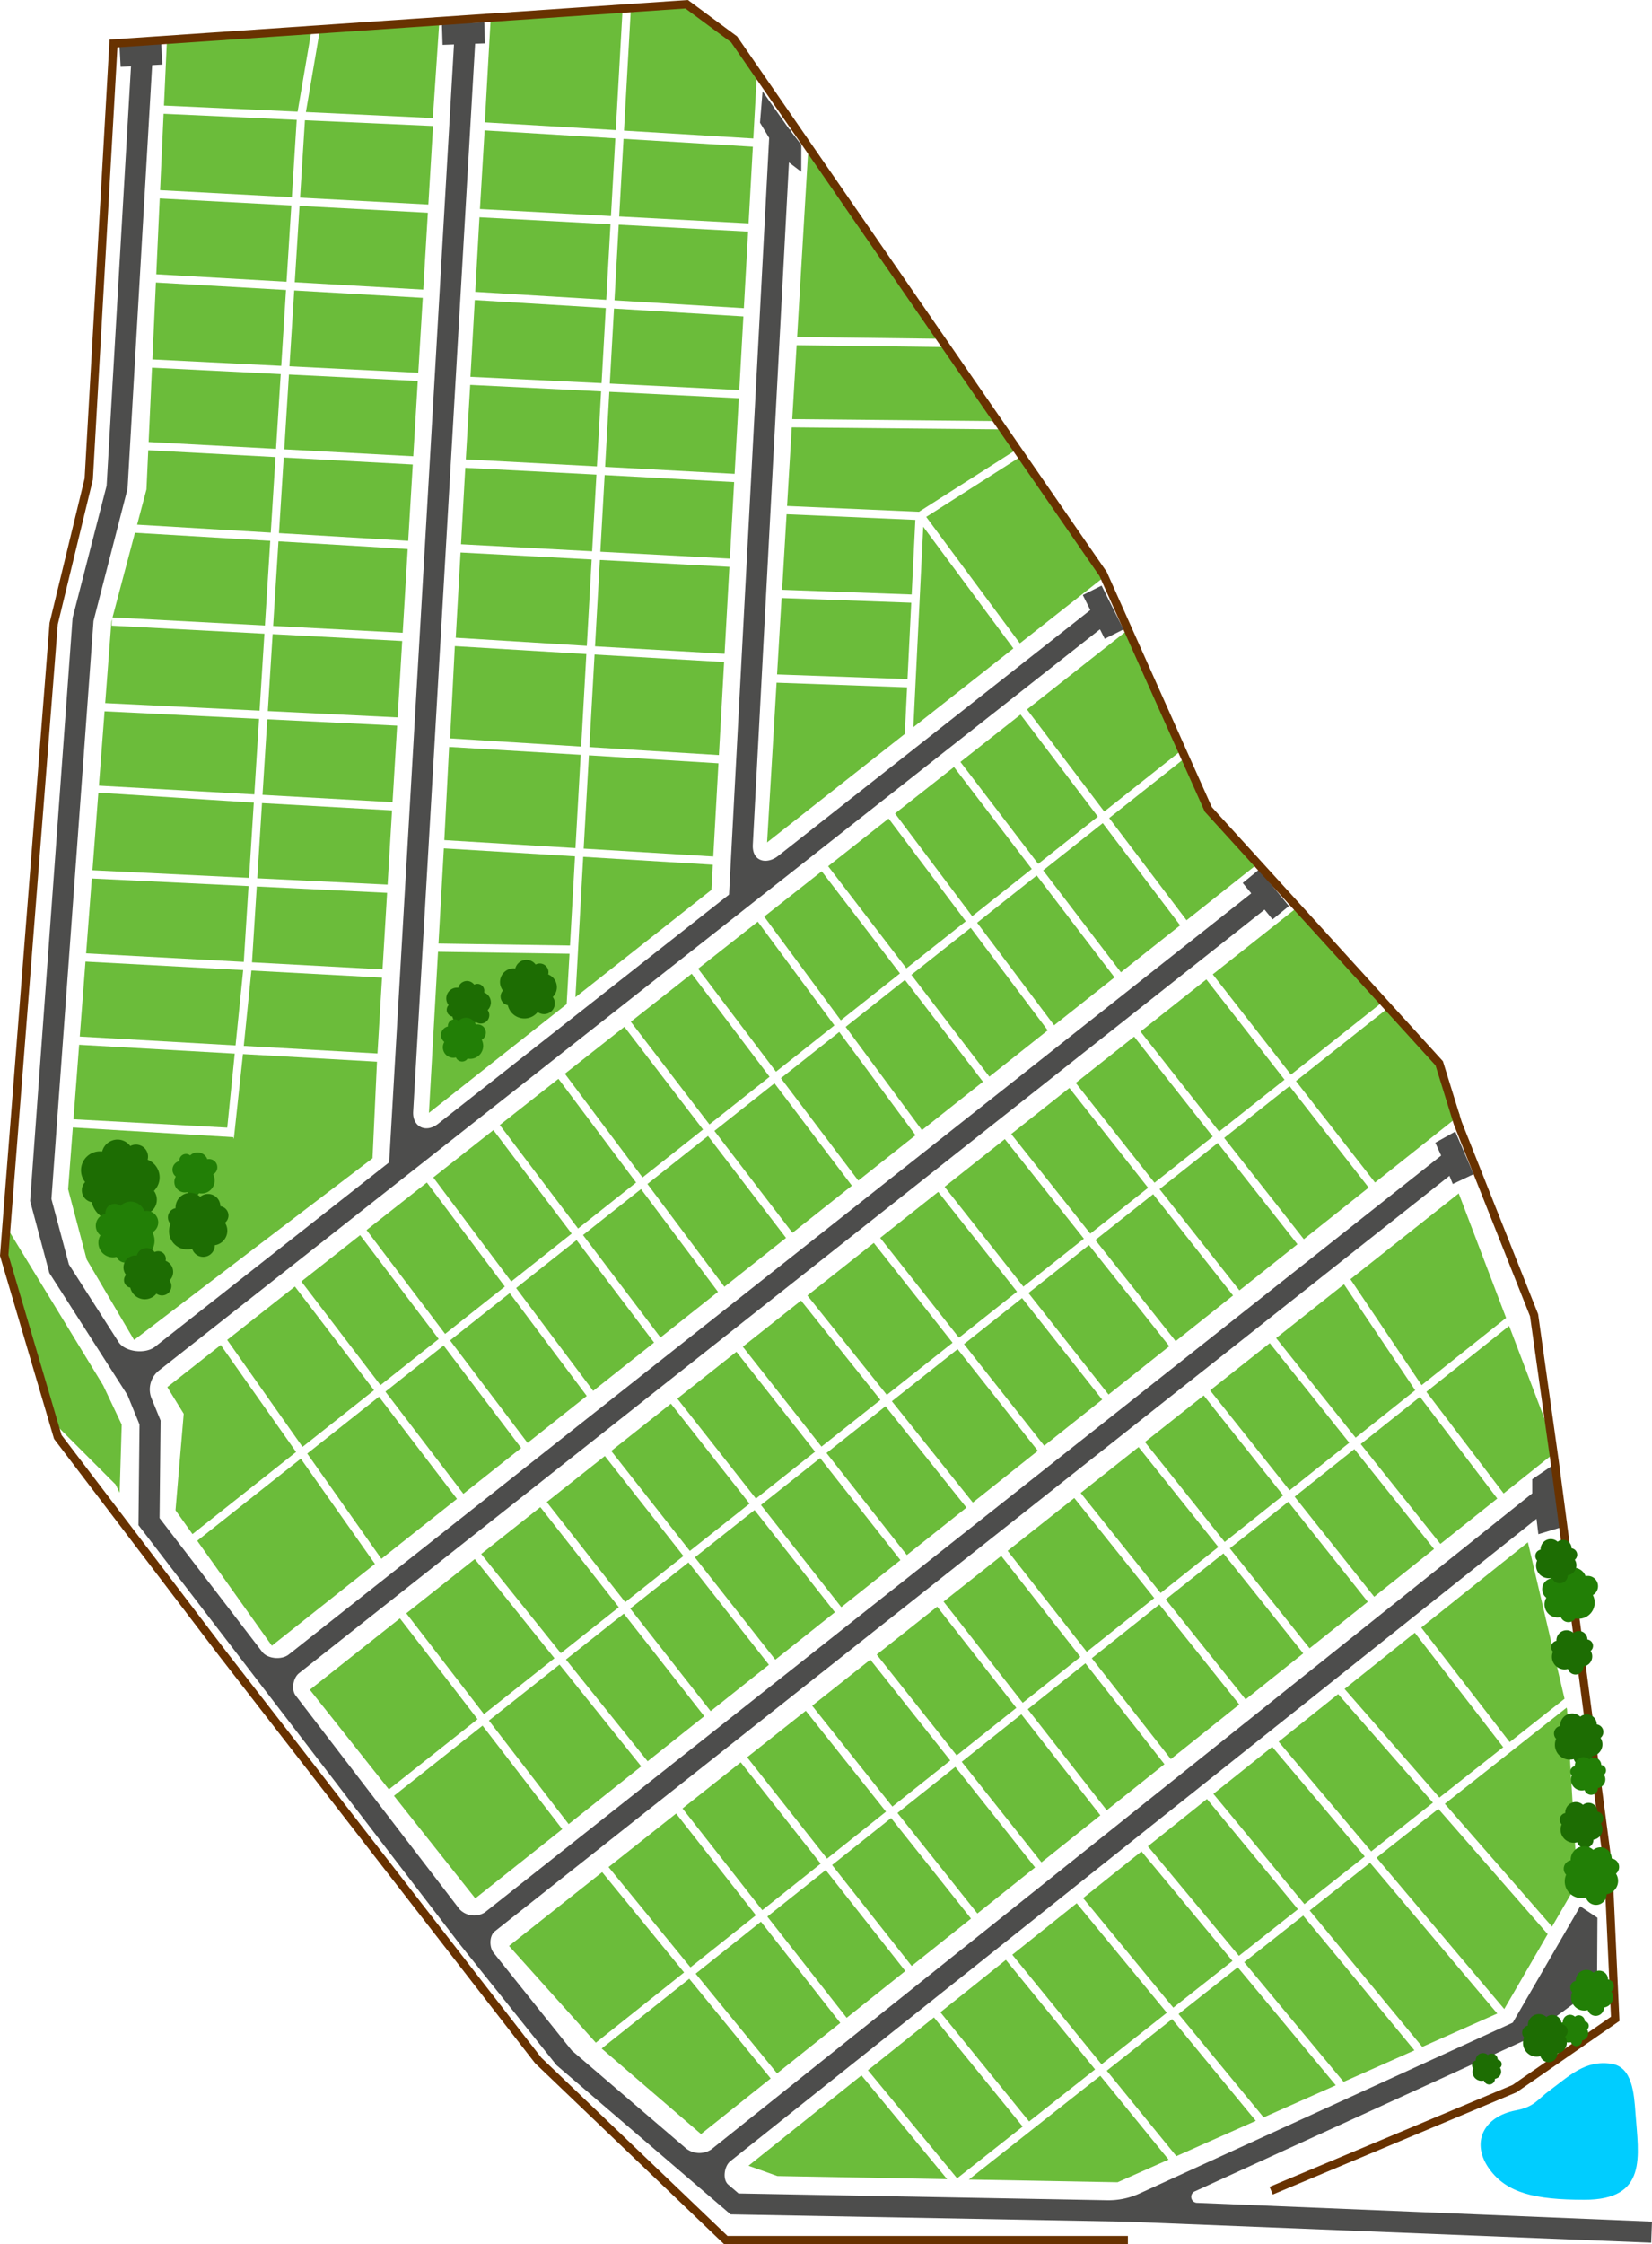 <svg id="main" xmlns="http://www.w3.org/2000/svg" viewBox="0 0 398.011 540.397">
  <title>plan_1</title>
  <polygon class="area_alt" points="1.508 295.314 24.855 333.592 29.325 343.037 28.829 359.441 27.836 357.453 13.927 343.534 1.508 303.765 1.508 295.314 1.508 295.314" fill="#6bbc3a" fill-rule="evenodd"></polygon>
  <polygon class="area" id="id318" points="90.945 253.675 92.041 235.403 60.569 233.703 58.733 251.844 90.945 253.675 90.945 253.675" fill="#6bbc3a" fill-rule="evenodd"></polygon>
  <polygon class="area" id="id317" points="92.16 233.424 93.265 214.991 61.861 213.463 60.712 231.723 92.16 233.424 92.16 233.424" fill="#6bbc3a" fill-rule="evenodd"></polygon>
  <polygon class="area" id="id316" points="93.384 213.011 94.455 195.14 63.124 193.38 61.984 211.484 93.384 213.011 93.384 213.011" fill="#6bbc3a" fill-rule="evenodd"></polygon>
  <polygon class="area" id="id315" points="94.574 193.16 95.679 174.733 64.393 173.201 63.248 191.4 94.574 193.16 94.574 193.16" fill="#6bbc3a" fill-rule="evenodd"></polygon>
  <polygon class="area" id="id314" points="95.798 172.753 96.901 154.348 65.683 152.698 64.518 171.221 95.798 172.753 95.798 172.753" fill="#6bbc3a" fill-rule="evenodd"></polygon>
  <polygon class="area" id="id313" points="97.02 152.369 98.228 132.214 67.089 130.353 65.807 150.719 97.02 152.369 97.02 152.369" fill="#6bbc3a" fill-rule="evenodd"></polygon>
  <polygon class="area" id="id312" points="98.347 130.233 99.449 111.848 68.358 110.173 67.213 128.373 98.347 130.233 98.347 130.233" fill="#6bbc3a" fill-rule="evenodd"></polygon>
  <polygon class="area" id="id311" points="99.568 109.869 100.655 91.739 69.616 90.184 68.483 108.194 99.568 109.869 99.568 109.869" fill="#6bbc3a" fill-rule="evenodd"></polygon>
  <polygon class="area" id="id310" points="100.773 89.76 101.855 71.721 70.889 69.941 69.74 88.204 100.773 89.76 100.773 89.76" fill="#6bbc3a" fill-rule="evenodd"></polygon>
  <polygon class="area" id="id309" points="71.013 67.961 101.973 69.742 103.084 51.229 72.17 49.579 71.013 67.961" fill="#6bbc3a"></polygon>
  <polygon class="area" id="id308" points="73.467 28.958 72.295 47.599 103.202 49.249 104.336 30.343 73.467 28.958" fill="#6bbc3a"></polygon>
  <polygon class="area" id="id307" points="76.857 7.628 76.998 7.652 73.7 26.984 104.284 28.429 105.826 5.497 104.46 5.57 76.857 7.628" fill="#6bbc3a"></polygon>
  <polygon class="area_alt" id="id306" points="56.204 273.829 17.546 271.485 16.411 286.366 20.882 303.268 32.307 322.655 89.751 278.909 90.827 255.655 58.533 253.819 56.333 274.258 56.204 273.829 56.204 273.829" fill="#6bbc3a" fill-rule="evenodd"></polygon>
  <polygon class="area" id="id305" points="19.066 251.576 17.697 269.508 54.75 271.525 56.553 253.707 19.066 251.576 19.066 251.576" fill="#6bbc3a" fill-rule="evenodd"></polygon>
  <polygon class="area" id="id304" points="20.594 231.542 58.589 233.595 56.753 251.732 19.216 249.598 20.594 231.542" fill="#6bbc3a" fill-rule="evenodd"></polygon>
  <polygon class="area" id="id303" points="22.121 211.53 59.88 213.367 58.731 231.617 20.745 229.563 22.121 211.53" fill="#6bbc3a" fill-rule="evenodd"></polygon>
  <polygon class="area" id="id302" points="23.697 190.874 23.697 190.874 61.144 193.269 60.004 211.387 22.272 209.552 23.697 190.874" fill="#6bbc3a" fill-rule="evenodd"></polygon>
  <polygon class="area" id="id301" points="25.193 171.28 23.826 189.186 61.268 191.289 62.412 173.104 25.193 171.28 25.193 171.28" fill="#6bbc3a" fill-rule="evenodd"></polygon>
  <polygon class="area" id="id300" points="26.994 149.089 26.842 149.66 25.343 169.302 62.537 171.124 63.702 152.594 26.914 150.649 26.994 149.089 26.994 149.089" fill="#6bbc3a" fill-rule="evenodd"></polygon>
  <polygon class="area" id="id299" points="32.515 128.288 27.104 148.673 63.827 150.614 65.109 130.235 32.515 128.288 32.515 128.288" fill="#6bbc3a" fill-rule="evenodd"></polygon>
  <polygon class="area" id="id298" points="35.717 108.414 35.287 117.844 33.034 126.331 65.233 128.255 66.378 110.066 35.717 108.414 35.717 108.414" fill="#6bbc3a" fill-rule="evenodd"></polygon>
  <polygon class="area" id="id297" points="36.625 88.53 35.807 106.432 66.502 108.086 67.635 90.084 36.625 88.53 36.625 88.53" fill="#6bbc3a" fill-rule="evenodd"></polygon>
  <polygon class="area" id="id296" points="37.56 68.024 36.715 86.549 67.759 88.105 68.909 69.827 37.56 68.024 37.56 68.024" fill="#6bbc3a" fill-rule="evenodd"></polygon>
  <polygon class="area" id="id295" points="38.484 47.78 37.65 66.042 69.034 67.847 70.19 49.473 38.484 47.78 38.484 47.78" fill="#6bbc3a" fill-rule="evenodd"></polygon>
  <polygon class="area" id="id294" points="39.414 27.397 38.574 45.8 70.314 47.494 71.486 28.867 39.414 27.397 39.414 27.397" fill="#6bbc3a" fill-rule="evenodd"></polygon>
  <polygon class="area" id="id293" points="39.505 25.417 71.702 26.892 74.965 7.769 40.192 10.362 39.505 25.417" fill="#6bbc3a"></polygon>
  <polygon class="area" id="id320" points="116.807 29.467 148.361 31.331 150.011 1.976 118.244 4.005 116.807 29.467 116.807 29.467" fill="#6bbc3a" fill-rule="evenodd"></polygon>
  <polygon class="area" id="id321" points="116.759 31.395 115.628 50.339 147.198 52.02 148.25 33.312 116.759 31.395 116.759 31.395" fill="#6bbc3a" fill-rule="evenodd"></polygon>
  <polygon class="area" id="id322" points="115.578 51.239 114.503 70.273 146.065 72.194 147.087 54 115.523 52.319 115.578 51.239 115.578 51.239" fill="#6bbc3a" fill-rule="evenodd"></polygon>
  <polygon class="area" id="id325" points="112.101 112.645 111.072 131.055 142.661 132.744 143.699 114.286 112.101 112.645 112.101 112.645" fill="#6bbc3a" fill-rule="evenodd"></polygon>
  <polygon class="area" id="id323" points="113.348 90.738 144.936 92.265 145.953 74.175 114.391 72.254 113.348 90.738 113.348 90.738" fill="#6bbc3a" fill-rule="evenodd"></polygon>
  <polygon class="area" id="id324" points="113.286 92.672 112.225 110.625 143.81 112.306 144.825 94.245 113.286 92.672 113.286 92.672" fill="#6bbc3a" fill-rule="evenodd"></polygon>
  <polygon class="area" id="id328" points="108.204 179.856 107.049 202.295 138.643 204.219 139.906 181.757 108.204 179.856 108.204 179.856" fill="#6bbc3a" fill-rule="evenodd"></polygon>
  <polygon class="area" id="id327" points="109.583 155.583 108.433 177.798 140.018 179.776 141.27 157.496 109.583 155.583 109.583 155.583" fill="#6bbc3a" fill-rule="evenodd"></polygon>
  <polygon class="area" id="id326" points="109.801 153.563 141.381 155.516 142.55 134.724 110.96 133.035 109.801 153.563 109.801 153.563" fill="#6bbc3a" fill-rule="evenodd"></polygon>
  <polygon class="area" id="id329" points="106.938 204.276 105.644 227.201 137.325 227.677 138.532 206.199 106.938 204.276 106.938 204.276" fill="#6bbc3a" fill-rule="evenodd"></polygon>
  <polygon class="area" id="id330" points="136.523 241.796 137.213 229.657 105.532 229.18 103.342 267.973 136.523 241.796 136.523 241.796" fill="#6bbc3a" fill-rule="evenodd"></polygon>
  <polygon class="area" id="id340" points="138.64 240.119 171.397 214.284 171.735 208.221 140.511 206.32 138.64 240.119 138.64 240.119" fill="#6bbc3a" fill-rule="evenodd"></polygon>
  <polygon class="area" id="id339" points="171.846 206.24 173.098 183.801 141.885 181.879 140.622 204.339 171.846 206.24 171.846 206.24" fill="#6bbc3a" fill-rule="evenodd"></polygon>
  <polygon class="area" id="id338" points="173.208 181.821 174.459 159.412 143.248 157.611 141.996 179.898 173.208 181.821 173.208 181.821" fill="#6bbc3a" fill-rule="evenodd"></polygon>
  <polygon class="area" id="id337" points="174.569 157.432 175.737 136.498 144.529 134.83 143.36 155.63 174.569 157.432 174.569 157.432" fill="#6bbc3a" fill-rule="evenodd"></polygon>
  <polygon class="area" id="id336" points="175.847 134.519 176.876 116.081 145.678 114.393 144.64 132.85 175.847 134.519 175.847 134.519" fill="#6bbc3a" fill-rule="evenodd"></polygon>
  <polygon class="area" id="id335" points="176.987 114.1 178.003 95.898 146.805 94.343 145.789 112.413 176.987 114.1 176.987 114.1" fill="#6bbc3a" fill-rule="evenodd"></polygon>
  <polygon class="area" id="id334" points="178.113 93.918 179.102 76.194 147.932 74.296 146.916 92.363 178.113 93.918 178.113 93.918" fill="#6bbc3a" fill-rule="evenodd"></polygon>
  <polygon class="area" id="id333" points="179.212 74.213 180.242 55.767 149.066 54.106 148.043 72.315 179.212 74.213 179.212 74.213" fill="#6bbc3a" fill-rule="evenodd"></polygon>
  <polygon class="area" id="id332" points="180.352 53.786 181.382 35.329 150.229 33.433 149.178 52.126 180.352 53.786 180.352 53.786" fill="#6bbc3a" fill-rule="evenodd"></polygon>
  <polygon class="area" id="id331" points="181.493 33.348 182.325 18.422 177.357 9.971 164.939 1.023 152.004 1.849 150.34 31.451 181.493 33.348 181.493 33.348" fill="#6bbc3a" fill-rule="evenodd"></polygon>
  <polygon class="area" id="id341" points="194.744 35.821 192.048 81.146 226.556 81.585 194.744 35.821 194.744 35.821" fill="#6bbc3a" fill-rule="evenodd"></polygon>
  <polygon class="area" id="id342" points="191.93 83.125 190.871 100.927 240.33 101.398 227.945 83.583 191.93 83.125 191.93 83.125" fill="#6bbc3a" fill-rule="evenodd"></polygon>
  <polygon class="area" id="id343" points="190.754 102.906 189.627 121.843 221.403 123.237 245.032 108.163 241.716 103.392 190.754 102.906 190.754 102.906" fill="#6bbc3a" fill-rule="evenodd"></polygon>
  <polygon class="area" id="id344" points="189.509 123.823 188.427 142.02 219.646 143.152 220.532 125.183 189.509 123.823 189.509 123.823" fill="#6bbc3a" fill-rule="evenodd"></polygon>
  <polygon class="area" id="id345" points="188.31 143.998 187.215 162.404 218.64 163.533 219.548 145.132 188.31 143.998 188.31 143.998" fill="#6bbc3a" fill-rule="evenodd"></polygon>
  <polygon class="area" id="id346" points="187.097 164.383 184.809 202.851 217.989 176.733 218.542 165.513 187.097 164.383 187.097 164.383" fill="#6bbc3a" fill-rule="evenodd"></polygon>
  <polygon class="area" id="id347" points="220.053 175.108 244.153 156.138 222.435 126.829 220.053 175.108 220.053 175.108" fill="#6bbc3a" fill-rule="evenodd"></polygon>
  <polygon class="area" id="id348" points="245.71 154.911 266.275 138.724 246.163 109.79 223.152 124.469 245.71 154.911 245.71 154.911" fill="#6bbc3a" fill-rule="evenodd"></polygon>
  <polygon class="area" id="id350" points="40.312 334.006 44.263 340.43 42.287 363.657 46.376 369.402 71.341 349.628 53.185 323.864 40.312 334.006 40.312 334.006" fill="#6bbc3a" fill-rule="evenodd"></polygon>
  <polygon class="area" id="id364" points="47.518 371.007 65.498 396.275 90.338 376.585 72.476 351.239 47.518 371.007 47.518 371.007" fill="#6bbc3a" fill-rule="evenodd"></polygon>
  <polygon class="area" id="id365" points="91.886 375.357 110.095 360.923 91.31 336.321 74.024 350.012 91.886 375.357 91.886 375.357" fill="#6bbc3a" fill-rule="evenodd"></polygon>
  <polygon class="area" id="id366" points="111.641 359.699 125.556 348.668 106.881 323.988 92.856 335.096 111.641 359.699 111.641 359.699" fill="#6bbc3a" fill-rule="evenodd"></polygon>
  <polygon class="area" id="id367" points="127.102 347.442 141.366 336.135 122.806 311.374 108.427 322.764 127.102 347.442 127.102 347.442" fill="#6bbc3a" fill-rule="evenodd"></polygon>
  <polygon class="area" id="id368" points="142.91 334.912 157.584 323.281 138.918 298.613 124.349 310.152 142.91 334.912 142.91 334.912" fill="#6bbc3a" fill-rule="evenodd"></polygon>
  <polygon class="area" id="id369" points="159.129 322.055 172.986 311.072 154.439 286.32 140.464 297.388 159.129 322.055 159.129 322.055" fill="#6bbc3a" fill-rule="evenodd"></polygon>
  <polygon class="area" id="id370" points="174.528 309.848 189.377 298.078 170.574 273.54 155.982 285.097 174.528 309.848 174.528 309.848" fill="#6bbc3a" fill-rule="evenodd"></polygon>
  <polygon class="area" id="id371" points="190.923 296.853 205.242 285.503 186.595 260.85 172.119 272.316 190.923 296.853 190.923 296.853" fill="#6bbc3a" fill-rule="evenodd"></polygon>
  <polygon class="area" id="id372" points="206.788 284.277 220.573 273.35 202.199 248.491 188.143 259.624 206.788 284.277 206.788 284.277" fill="#6bbc3a" fill-rule="evenodd"></polygon>
  <polygon class="area" id="id373" points="222.117 272.126 236.819 260.473 218.025 235.956 203.744 247.268 222.117 272.126 222.117 272.126" fill="#6bbc3a" fill-rule="evenodd"></polygon>
  <polygon class="area" id="id374" points="238.364 259.248 252.422 248.104 233.866 223.409 219.571 234.731 238.364 259.248 238.364 259.248" fill="#6bbc3a" fill-rule="evenodd"></polygon>
  <polygon class="area" id="id375" points="253.965 246.881 268.514 235.349 249.777 210.807 235.409 222.187 253.965 246.881 253.965 246.881" fill="#6bbc3a" fill-rule="evenodd"></polygon>
  <polygon class="area" id="id376" points="270.059 234.124 284.325 222.815 265.685 198.207 251.324 209.582 270.059 234.124 270.059 234.124" fill="#6bbc3a" fill-rule="evenodd"></polygon>
  <polygon class="area" id="id377" points="285.872 221.589 303.035 207.984 291.183 194.147 285.95 182.156 267.231 196.982 285.872 221.589 285.872 221.589" fill="#6bbc3a" fill-rule="evenodd"></polygon>
  <polygon class="area" id="id363" points="285.136 180.291 272.417 151.151 247.427 170.838 266.043 195.413 285.136 180.291 285.136 180.291" fill="#6bbc3a" fill-rule="evenodd"></polygon>
  <polygon class="area" id="id362" points="245.877 172.06 231.391 183.471 250.13 208.018 264.496 196.639 245.877 172.06 245.877 172.06" fill="#6bbc3a" fill-rule="evenodd"></polygon>
  <polygon class="area" id="id361" points="229.842 184.692 215.641 195.88 234.227 220.614 248.584 209.242 229.842 184.692 229.842 184.692" fill="#6bbc3a" fill-rule="evenodd"></polygon>
  <polygon class="area" id="id360" points="214.094 197.098 199.522 208.578 218.374 233.17 232.683 221.836 214.094 197.098 214.094 197.098" fill="#6bbc3a" fill-rule="evenodd"></polygon>
  <polygon class="area" id="id359" points="197.974 209.798 184.117 220.715 202.573 245.684 216.828 234.394 197.974 209.798 197.974 209.798" fill="#6bbc3a" fill-rule="evenodd"></polygon>
  <polygon class="area" id="id358" points="182.569 221.934 168.198 233.256 186.955 258.055 201.028 246.908 182.569 221.934 182.569 221.934" fill="#6bbc3a" fill-rule="evenodd"></polygon>
  <polygon class="area" id="id357" points="166.649 234.476 151.979 246.033 170.922 270.754 185.409 259.28 166.649 234.476 166.649 234.476" fill="#6bbc3a" fill-rule="evenodd"></polygon>
  <polygon class="area" id="id356" points="150.43 247.254 136.091 258.55 154.802 283.523 169.377 271.979 150.43 247.254 150.43 247.254" fill="#6bbc3a" fill-rule="evenodd"></polygon>
  <polygon class="area" id="id355" points="134.544 259.769 120.418 270.897 139.276 295.819 153.258 284.745 134.544 259.769 134.544 259.769" fill="#6bbc3a" fill-rule="evenodd"></polygon>
  <polygon class="area" id="id354" points="118.869 272.117 104.39 283.524 123.169 308.577 137.73 297.044 118.869 272.117 118.869 272.117" fill="#6bbc3a" fill-rule="evenodd"></polygon>
  <polygon class="area" id="id353" points="102.843 284.743 88.317 296.186 107.24 321.195 121.626 309.8 102.843 284.743 102.843 284.743" fill="#6bbc3a" fill-rule="evenodd"></polygon>
  <polygon class="area" id="id352" points="86.767 297.408 72.6 308.568 91.662 333.533 105.693 322.419 86.767 297.408 86.767 297.408" fill="#6bbc3a" fill-rule="evenodd"></polygon>
  <polygon class="area" id="id351" points="71.052 309.788 54.736 322.642 72.89 348.401 90.116 334.756 71.052 309.788 71.052 309.788" fill="#6bbc3a" fill-rule="evenodd"></polygon>
  <polygon points="74.651 406.883 93.695 430.882 115.055 413.965 96.354 389.695 74.651 406.883 74.651 406.883" fill="#6bbc3a" fill-rule="evenodd" class="area" id="id378"></polygon>
  <polygon points="94.915 432.418 114.513 457.116 135.466 440.454 116.252 415.519 94.915 432.418 94.915 432.418" fill="#6bbc3a" fill-rule="evenodd" class="area" id="id392"></polygon>
  <polygon points="137.003 439.232 154.494 425.324 134.808 400.822 117.791 414.299 137.003 439.232 137.003 439.232" fill="#6bbc3a" fill-rule="evenodd" class="area" id="id393"></polygon>
  <polygon points="156.031 424.101 169.674 413.253 150.299 388.553 136.348 399.602 156.031 424.101 156.031 424.101" fill="#6bbc3a" fill-rule="evenodd" class="area" id="id394"></polygon>
  <polygon points="171.213 412.029 185.253 400.864 165.872 376.22 151.84 387.333 171.213 412.029 171.213 412.029" fill="#6bbc3a" fill-rule="evenodd" class="area" id="id395"></polygon>
  <polygon points="186.792 399.64 201.153 388.22 181.792 363.61 167.413 374.999 186.792 399.64 186.792 399.64" fill="#6bbc3a" fill-rule="evenodd" class="area" id="id396"></polygon>
  <polygon points="202.693 386.996 216.939 375.668 197.589 351.1 183.334 362.39 202.693 386.996 202.693 386.996" fill="#6bbc3a" fill-rule="evenodd" class="area" id="id397"></polygon>
  <polygon points="218.478 374.444 232.843 363.021 213.341 338.624 199.13 349.879 218.478 374.444 218.478 374.444" fill="#6bbc3a" fill-rule="evenodd" class="area" id="id398"></polygon>
  <polygon points="234.377 361.801 250.041 349.346 230.716 324.864 214.877 337.408 234.377 361.801 234.377 361.801" fill="#6bbc3a" fill-rule="evenodd" class="area" id="id399"></polygon>
  <polygon points="251.576 348.125 265.544 337.018 246.238 312.569 232.252 323.646 251.576 348.125 251.576 348.125" fill="#6bbc3a" fill-rule="evenodd" class="area" id="id400"></polygon>
  <polygon points="267.078 335.798 281.712 324.161 262.359 299.802 247.775 311.352 267.078 335.798 267.078 335.798" fill="#6bbc3a" fill-rule="evenodd" class="area" id="id401"></polygon>
  <polygon points="283.249 322.939 297.076 311.945 277.826 287.552 263.899 298.581 283.249 322.939 283.249 322.939" fill="#6bbc3a" fill-rule="evenodd" class="area" id="id402"></polygon>
  <polygon points="298.609 310.725 312.586 299.61 293.393 275.222 279.363 286.335 298.609 310.725 298.609 310.725" fill="#6bbc3a" fill-rule="evenodd" class="area" id="id403"></polygon>
  <polygon points="314.125 298.386 329.747 285.964 310.685 261.527 294.935 274.001 314.125 298.386 314.125 298.386" fill="#6bbc3a" fill-rule="evenodd" class="area" id="id404"></polygon>
  <polygon points="331.283 284.743 351.717 268.495 346.304 256.182 334.427 242.724 312.224 260.309 331.283 284.743 331.283 284.743" fill="#6bbc3a" fill-rule="evenodd" class="area" id="id405"></polygon>
  <polygon points="333.128 241.251 312.839 218.261 292.184 234.618 311.017 258.763 333.128 241.251 333.128 241.251" fill="#6bbc3a" fill-rule="evenodd" class="area" id="id391"></polygon>
  <polygon points="290.645 235.836 274.785 248.396 293.723 272.461 309.479 259.981 290.645 235.836 290.645 235.836" fill="#6bbc3a" fill-rule="evenodd" class="area" id="id390"></polygon>
  <polygon points="273.243 249.617 259.177 260.756 278.148 284.795 292.181 273.681 273.243 249.617 273.243 249.617" fill="#6bbc3a" fill-rule="evenodd" class="area" id="id389"></polygon>
  <polygon points="257.641 261.973 243.629 273.068 262.679 297.047 276.611 286.013 257.641 261.973 257.641 261.973" fill="#6bbc3a" fill-rule="evenodd" class="area" id="id388"></polygon>
  <polygon points="242.089 274.288 227.58 285.777 246.56 309.814 261.14 298.267 242.089 274.288 242.089 274.288" fill="#6bbc3a" fill-rule="evenodd" class="area" id="id387"></polygon>
  <polygon points="226.044 286.994 212.061 298.068 231.037 322.107 245.024 311.03 226.044 286.994 226.044 286.994" fill="#6bbc3a" fill-rule="evenodd" class="area" id="id386"></polygon>
  <polygon points="210.524 299.284 194.526 311.953 213.652 335.877 229.501 323.324 210.524 299.284 210.524 299.284" fill="#6bbc3a" fill-rule="evenodd" class="area" id="id385"></polygon>
  <polygon points="192.991 313.168 178.964 324.276 197.916 348.339 212.117 337.092 192.991 313.168 192.991 313.168" fill="#6bbc3a" fill-rule="evenodd" class="area" id="id384"></polygon>
  <polygon points="177.423 325.497 163.182 336.775 182.122 360.849 196.375 349.56 177.423 325.497 177.423 325.497" fill="#6bbc3a" fill-rule="evenodd" class="area" id="id383"></polygon>
  <polygon points="161.64 337.995 147.265 349.38 166.201 373.457 180.58 362.07 161.64 337.995 161.64 337.995" fill="#6bbc3a" fill-rule="evenodd" class="area" id="id382"></polygon>
  <polygon points="145.723 350.6 131.724 361.686 150.631 385.789 164.66 374.679 145.723 350.6 145.723 350.6" fill="#6bbc3a" fill-rule="evenodd" class="area" id="id381"></polygon>
  <polygon points="130.182 362.907 115.933 374.191 135.12 398.074 149.089 387.01 130.182 362.907 130.182 362.907" fill="#6bbc3a" fill-rule="evenodd" class="area" id="id380"></polygon>
  <polygon points="114.393 375.411 97.894 388.477 116.594 412.746 133.58 399.293 114.393 375.411 114.393 375.411" fill="#6bbc3a" fill-rule="evenodd" class="area" id="id379"></polygon>
  <polygon points="122.641 468.567 143.553 491.872 164.815 474.951 145.076 450.799 122.641 468.567 122.641 468.567" fill="#6bbc3a" fill-rule="evenodd" class="area" id="id406"></polygon>
  <polygon points="144.956 493.268 168.894 513.869 185.678 500.48 166.059 476.473 144.956 493.268 144.956 493.268" fill="#6bbc3a" fill-rule="evenodd" class="area" id="id419"></polygon>
  <polygon points="187.216 499.253 202.449 487.101 183.329 462.728 167.599 475.247 187.216 499.253 187.216 499.253" fill="#6bbc3a" fill-rule="evenodd" class="area" id="id420"></polygon>
  <polygon points="203.985 485.875 218.112 474.606 198.94 450.304 184.868 461.504 203.985 485.875 203.985 485.875" fill="#6bbc3a" fill-rule="evenodd" class="area" id="id421"></polygon>
  <polygon points="219.644 473.384 233.942 461.979 214.684 437.775 200.473 449.083 219.644 473.384 219.644 473.384" fill="#6bbc3a" fill-rule="evenodd" class="area" id="id422"></polygon>
  <polygon points="235.478 460.754 249.379 449.664 230.169 425.451 216.222 436.551 235.478 460.754 235.478 460.754" fill="#6bbc3a" fill-rule="evenodd" class="area" id="id423"></polygon>
  <polygon points="250.915 448.438 265.108 437.117 246.075 412.792 231.705 424.228 250.915 448.438 250.915 448.438" fill="#6bbc3a" fill-rule="evenodd" class="area" id="id424"></polygon>
  <polygon points="266.641 435.894 280.546 424.802 261.502 400.515 247.61 411.571 266.641 435.894 266.641 435.894" fill="#6bbc3a" fill-rule="evenodd" class="area" id="id425"></polygon>
  <polygon points="282.083 423.576 298.569 410.425 279.314 386.339 263.041 399.29 282.083 423.576 282.083 423.576" fill="#6bbc3a" fill-rule="evenodd" class="area" id="id426"></polygon>
  <polygon points="300.099 409.203 313.983 398.129 294.756 374.05 280.847 385.12 300.099 409.203 300.099 409.203" fill="#6bbc3a" fill-rule="evenodd" class="area" id="id427"></polygon>
  <polygon points="315.514 396.907 329.544 385.714 310.375 361.619 296.289 372.83 315.514 396.907 315.514 396.907" fill="#6bbc3a" fill-rule="evenodd" class="area" id="id428"></polygon>
  <polygon points="331.081 384.489 345.5 372.987 326.303 348.943 311.913 360.395 331.081 384.489 331.081 384.489" fill="#6bbc3a" fill-rule="evenodd" class="area" id="id429"></polygon>
  <polygon points="347.031 371.765 360.729 360.839 342.113 336.361 327.835 347.724 347.031 371.765 347.031 371.765" fill="#6bbc3a" fill-rule="evenodd" class="area" id="id430"></polygon>
  <polygon points="362.264 359.613 375.063 349.403 363.591 319.267 343.65 335.138 362.264 359.613 362.264 359.613" fill="#6bbc3a" fill-rule="evenodd" class="area" id="id431"></polygon>
  <polygon points="362.858 317.34 351.445 287.36 325.35 308.026 342.501 333.54 362.858 317.34 362.858 317.34" fill="#6bbc3a" fill-rule="evenodd" class="area" id="id418"></polygon>
  <polygon points="323.807 309.248 307.454 322.199 326.609 346.188 340.961 334.766 323.807 309.248 323.807 309.248" fill="#6bbc3a" fill-rule="evenodd" class="area" id="id417"></polygon>
  <polygon points="305.919 323.415 291.548 334.796 310.689 358.857 325.076 347.408 305.919 323.415 305.919 323.415" fill="#6bbc3a" fill-rule="evenodd" class="area" id="id416"></polygon>
  <polygon points="290.007 336.017 275.848 347.231 295.062 371.294 309.152 360.081 290.007 336.017 290.007 336.017" fill="#6bbc3a" fill-rule="evenodd" class="area" id="id415"></polygon>
  <polygon points="274.313 348.446 260.362 359.495 279.62 383.584 293.529 372.515 274.313 348.446 274.313 348.446" fill="#6bbc3a" fill-rule="evenodd" class="area" id="id414"></polygon>
  <polygon points="258.827 360.711 242.765 373.432 261.828 397.744 278.087 384.804 258.827 360.711 258.827 360.711" fill="#6bbc3a" fill-rule="evenodd" class="area" id="id413"></polygon>
  <polygon points="241.223 374.653 227.332 385.654 246.398 410.023 260.289 398.968 241.223 374.653 241.223 374.653" fill="#6bbc3a" fill-rule="evenodd" class="area" id="id412"></polygon>
  <polygon points="225.794 386.873 211.223 398.412 230.485 422.688 244.864 411.245 225.794 386.873 225.794 386.873" fill="#6bbc3a" fill-rule="evenodd" class="area" id="id411"></polygon>
  <polygon points="209.683 399.632 195.675 410.725 214.998 435.013 228.947 423.912 209.683 399.632 209.683 399.632" fill="#6bbc3a" fill-rule="evenodd" class="area" id="id410"></polygon>
  <polygon points="194.134 411.945 180.004 423.137 199.257 447.541 213.461 436.237 194.134 411.945 194.134 411.945" fill="#6bbc3a" fill-rule="evenodd" class="area" id="id409"></polygon>
  <polygon points="178.467 424.354 164.44 435.464 183.654 459.958 197.723 448.762 178.467 424.354 178.467 424.354" fill="#6bbc3a" fill-rule="evenodd" class="area" id="id408"></polygon>
  <polygon points="162.898 436.684 146.619 449.577 166.355 473.725 182.116 461.182 162.898 436.684 162.898 436.684" fill="#6bbc3a" fill-rule="evenodd" class="area" id="id407"></polygon>
  <polygon points="180.337 521.5 187.292 523.985 228.188 524.729 207.551 499.741 180.337 521.5 180.337 521.5" fill="#6bbc3a" fill-rule="evenodd" class="area" id="id432"></polygon>
  <polygon points="233.423 524.825 269.256 525.476 281.537 520.021 265.09 499.838 233.423 524.825 233.423 524.825" fill="#6bbc3a" fill-rule="evenodd" class="area" id="id442"></polygon>
  <polygon points="283.414 519.188 302.559 510.684 282.386 486.19 266.646 498.61 283.414 519.188 283.414 519.188" fill="#6bbc3a" fill-rule="evenodd" class="area" id="id443"></polygon>
  <polygon points="304.438 509.85 321.827 502.126 298.206 473.707 283.941 484.963 304.438 509.85 304.438 509.85" fill="#6bbc3a" fill-rule="evenodd" class="area" id="id444"></polygon>
  <polygon points="323.706 501.291 340.777 493.709 313.976 461.263 299.761 472.481 323.706 501.291 323.706 501.291" fill="#6bbc3a" fill-rule="evenodd" class="area" id="id445"></polygon>
  <polygon points="342.661 492.872 360.732 484.845 330.088 448.55 315.535 460.033 342.661 492.872 342.661 492.872" fill="#6bbc3a" fill-rule="evenodd" class="area" id="id446"></polygon>
  <polygon points="362.413 483.761 372.878 465.723 346.54 435.569 331.646 447.321 362.413 483.761 362.413 483.761" fill="#6bbc3a" fill-rule="evenodd" class="area" id="id447"></polygon>
  <polygon points="373.928 463.914 380.031 453.395 377.547 411.638 377.442 411.186 348.097 434.341 373.928 463.914 373.928 463.914" fill="#6bbc3a" fill-rule="evenodd" class="area" id="id448"></polygon>
  <polygon points="376.941 409.052 368.109 371.372 342.416 391.914 363.722 419.483 376.941 409.052 376.941 409.052" fill="#6bbc3a" fill-rule="evenodd" class="area" id="id441"></polygon>
  <polygon points="340.868 393.152 323.941 406.685 346.788 432.844 362.166 420.71 340.868 393.152 340.868 393.152" fill="#6bbc3a" fill-rule="evenodd" class="area" id="id440"></polygon>
  <polygon points="322.392 407.924 308.058 419.384 330.364 445.804 345.232 434.072 322.392 407.924 322.392 407.924" fill="#6bbc3a" fill-rule="evenodd" class="area" id="id439"></polygon>
  <polygon points="306.508 420.623 292.339 431.952 314.27 458.502 328.807 447.033 306.508 420.623 306.508 420.623" fill="#6bbc3a" fill-rule="evenodd" class="area" id="id438"></polygon>
  <polygon points="290.788 433.192 276.56 444.567 298.491 470.953 312.712 459.733 290.788 433.192 290.788 433.192" fill="#6bbc3a" fill-rule="evenodd" class="area" id="id437"></polygon>
  <polygon points="275.014 445.804 260.95 457.048 282.678 483.43 296.937 472.18 275.014 445.804 275.014 445.804" fill="#6bbc3a" fill-rule="evenodd" class="area" id="id436"></polygon>
  <polygon points="259.403 458.285 243.891 470.687 265.391 497.071 281.124 484.657 259.403 458.285 259.403 458.285" fill="#6bbc3a" fill-rule="evenodd" class="area" id="id435"></polygon>
  <polygon points="230.596 524.527 209.102 498.501 225.017 485.777 246.387 512.066 230.596 524.527" fill="#6bbc3a" class="area" id="id433"></polygon>
  <polygon points="247.943 510.839 226.565 484.539 242.343 471.925 263.835 498.299 247.943 510.839" fill="#6bbc3a" class="area" id="id434"></polygon>
  <path id="roads" d="M36.659,15.675L30.738,117.481l-0.014.23-0.066.257-8.131,31.56L12.389,288.702l4.21,15.764,11.946,18.658c1.575,2.46,6.482,2.991,8.81,1.159L93.763,279.877l-0.008-0,15.621-269.167-2.749.096-0.159-5.071,10.214-.358,0.159,5.071-2.371.083L99.547,267.668c-0.208,3.586,2.976,5.314,6.025,2.913l70.075-55.166,9.666-182.205-2.209-3.66,0.616-7.557,6.459,9.163,0.323,0.016-0.019.36L193.06,34.878l-0.02,6.483-2.959-2.249-8.705,164.247c-0.222,4.199,3.424,4.851,6.083,2.757l75.227-59.221-1.813-3.615,4.531-2.267,5.286,10.539-4.531,2.267-1.147-2.286L38.218,330.074a5.804,5.804,0,0,0-1.579,6.958l1.858,4.547,0.194,0.475-0.005.5L38.446,365.539l24.728,32.23c1.3,1.693,4.695,1.968,6.37.645L301.458,215.113l-2.054-2.509,3.935-3.222,7.194,8.79-3.935,3.222-1.93-2.358L72.044,402.896c-1.421,1.123-1.913,3.941-.81,5.378l39.464,51.436a4.871,4.871,0,0,0,6.109.781L347.212,278.252l-1.406-3.095,4.809-2.685,4.412,10.261-5.007,2.366-0.807-1.968-229.989,181.911c-1.352,1.069-1.377,3.822-.299,5.168l18.839,23.542,27.559,23.608a5.223,5.223,0,0,0,6.041.216L369.153,359.594l-0.001-3.401,4.681-3.171,2.126,14.795-5.329,1.608-0.445-3.707L175.949,520.414c-1.469,1.17-1.93,4.398-.502,5.621l2.495,2.137,88.758,1.636a17.925,17.925,0,0,0,7.7-1.56l90.065-41.207,16.252-28.025,4.153,2.764-0.1,16.567-16.322,11.927-0.408.707-0.735.337-79.362,36.313a1.445,1.445,0,0,0,.336,2.79l109.732,4.53-0.199,5.071-126.489-5.057L176.941,533.226l-0.922-.017-0.688-.589-41.051-35.166-0.183-.157-0.145-.181-23.129-28.904-0.04-.05L33.886,367.936l-0.526-.685,0.009-.876L33.613,343.013l-2.89-7.07-1.495-2.336L12.109,306.871l-0.217-.339-0.101-.377L7.37,289.601l-0.111-.413,0.031-.422L17.474,148.978l0.014-.192,0.066-.255,8.13-31.558L31.559,15.957l-2.491.138-0.278-5.071,10.055-.557,0.278,5.071-2.464.136h0Z" fill="#4d4d4c"></path>
  <polyline id="border" points="271.74 539.397 174.874 539.397 129.67 496.148 53.667 398.216 13.927 346.019 1.011 302.273 12.933 150.157 21.378 115.359 27.339 10.468 165.435 1.023 176.861 9.474 265.779 138.226 291.114 194.897 346.749 256.042 351.22 270.458 369.6 316.69 374.568 351.985 387.483 449.916 389.152 486.126 364.891 502.929 306.262 527.505" fill="none" stroke="#683200" stroke-miterlimit="22.926" stroke-width="2"></polyline>
  <path id="water" d="M358.898,522.383c4.137,5.626,10.795,7.311,22.827,7.311,15.323,0,13.056-10.462,12.306-20.869-0.344-4.784-.78-11.103-5.764-11.882-6.398-1-10.258,3.021-14.942,6.443-2.885,2.108-3.591,3.923-8.107,4.779-7.994,1.515-10.911,7.976-6.321,14.218h0Z" fill="#00cdff" fill-rule="evenodd"></path>
  <g id="trees">
    <path d="M35.568,279.257a4.56,4.56,0,0,1,1.523,7.5,3.589,3.589,0,0,1-5.02,5.016,5.656,5.656,0,0,1-9.955-2.292,2.902,2.902,0,0,1-1.605-4.849,4.558,4.558,0,0,1,4.104-7.363A3.818,3.818,0,0,1,31.389,275.959a2.901,2.901,0,0,1,4.179,3.298h0Z" fill="#1d6d03" fill-rule="evenodd"></path>
    <path d="M29.019,290.356a3.509,3.509,0,0,1,5.755,1.271,2.768,2.768,0,0,1,1.961,5.107,4.363,4.363,0,0,1-4.726,6.3,2.233,2.233,0,0,1-3.915-.384,3.511,3.511,0,0,1-4.193-4.564,3.536,3.536,0,0,1,.294-0.631,2.946,2.946,0,0,1,1.196-5.185A2.235,2.235,0,0,1,29.019,290.356h0Z" fill="#227f06" fill-rule="evenodd"></path>
    <path d="M45.819,278.218a2.519,2.519,0,0,1,4.132.913,1.987,1.987,0,0,1,1.408,3.666,3.132,3.132,0,0,1-3.393,4.523,1.603,1.603,0,0,1-2.81-.276,2.522,2.522,0,0,1-2.799-3.729,2.115,2.115,0,0,1,.859-3.722,1.603,1.603,0,0,1,2.604-1.374h0Z" fill="#227f06" fill-rule="evenodd"></path>
    <path d="M39.891,303.586a2.881,2.881,0,0,1,.963,4.739,2.268,2.268,0,0,1-3.172,3.17,3.574,3.574,0,0,1-6.29-1.449,1.833,1.833,0,0,1-1.014-3.064,2.88,2.88,0,0,1,2.593-4.652,2.413,2.413,0,0,1,4.281-.828,1.833,1.833,0,0,1,2.64,2.084h0Z" fill="#1d6d03" fill-rule="evenodd"></path>
    <path d="M54.214,294.432a3.541,3.541,0,0,1-2.466,5.409,2.787,2.787,0,0,1-5.444.858A4.397,4.397,0,0,1,41.095,294.708a2.254,2.254,0,0,1,1.204-3.781,3.539,3.539,0,0,1,5.939-2.751,2.967,2.967,0,0,1,4.855,2.273,2.255,2.255,0,0,1,1.121,3.982h0Z" fill="#1d6d03" fill-rule="evenodd"></path>
    <path d="M132.071,234.64a3.297,3.297,0,0,1,1.102,5.424,2.596,2.596,0,0,1-3.631,3.628,4.091,4.091,0,0,1-7.2-1.658,2.099,2.099,0,0,1-1.161-3.507,3.297,3.297,0,0,1,2.968-5.325,2.761,2.761,0,0,1,4.9-.947,2.098,2.098,0,0,1,3.022,2.385h0Z" fill="#1d6d03" fill-rule="evenodd"></path>
    <path d="M116.624,238.974a2.587,2.587,0,0,1,.864,4.254,2.036,2.036,0,0,1-2.848,2.846,3.209,3.209,0,0,1-5.647-1.3,1.646,1.646,0,0,1-.911-2.751,2.586,2.586,0,0,1,2.328-4.176,2.166,2.166,0,0,1,3.843-.743,1.646,1.646,0,0,1,2.37,1.871h0Z" fill="#1d6d03" fill-rule="evenodd"></path>
    <path d="M110.516,245.8a2.52,2.52,0,0,1,4.133.913,1.988,1.988,0,0,1,1.409,3.668,3.134,3.134,0,0,1-3.394,4.525,1.604,1.604,0,0,1-2.812-.276,2.521,2.521,0,0,1-3.011-3.278,2.551,2.551,0,0,1,.211-0.453,2.116,2.116,0,0,1,.859-3.724,1.605,1.605,0,0,1,2.606-1.375h0Z" fill="#227f06" fill-rule="evenodd"></path>
    <path d="M376.863,378.385a3.137,3.137,0,0,1,5.145,1.137,2.474,2.474,0,0,1,1.754,4.566,3.901,3.901,0,0,1-4.225,5.633,1.996,1.996,0,0,1-3.5-.344,3.139,3.139,0,0,1-3.749-4.08,3.16,3.16,0,0,1,.263-0.564,2.634,2.634,0,0,1,1.069-4.636,1.998,1.998,0,0,1,3.244-1.711h0Z" fill="#227f06" fill-rule="evenodd"></path>
    <path d="M379.415,375.579a2.45,2.45,0,0,1-1.706,3.743,1.929,1.929,0,0,1-3.767.594,3.043,3.043,0,0,1-3.605-4.146,1.559,1.559,0,0,1,.833-2.616,2.449,2.449,0,0,1,4.109-1.904,2.053,2.053,0,0,1,3.36,1.573,1.56,1.56,0,0,1,.775,2.756h0Z" fill="#1d6d03" fill-rule="evenodd"></path>
    <path d="M383.23,397.533a2.451,2.451,0,0,1-1.706,3.743,1.929,1.929,0,0,1-3.767.594,3.043,3.043,0,0,1-3.605-4.146,1.559,1.559,0,0,1,.834-2.616,2.448,2.448,0,0,1,4.109-1.904,2.053,2.053,0,0,1,3.36,1.573,1.56,1.56,0,0,1,.775,2.756h0Z" fill="#1d6d03" fill-rule="evenodd"></path>
    <path d="M385.62,418.47a2.889,2.889,0,0,1-2.012,4.413,2.274,2.274,0,0,1-4.442.7,3.588,3.588,0,0,1-4.25-4.888,1.839,1.839,0,0,1,.982-3.085,2.888,2.888,0,0,1,4.846-2.244,2.42,2.42,0,0,1,3.961,1.855,1.82,1.82,0,0,1,.713.254,1.839,1.839,0,0,1,.201,2.995h0Z" fill="#1d6d03" fill-rule="evenodd"></path>
    <path d="M386.445,427.344a2.09,2.09,0,0,1-1.455,3.191,1.644,1.644,0,0,1-3.211.506,2.594,2.594,0,0,1-3.073-3.534,1.329,1.329,0,0,1,.711-2.23,2.088,2.088,0,0,1,3.173-1.872,2.104,2.104,0,0,1,.33.249,1.75,1.75,0,0,1,2.864,1.341,1.33,1.33,0,0,1,.661,2.349h0Z" fill="#227f06" fill-rule="evenodd"></path>
    <path d="M385.682,439.095a2.548,2.548,0,0,1-1.774,3.892,2.005,2.005,0,0,1-3.916.617,3.164,3.164,0,0,1-3.748-4.31,1.622,1.622,0,0,1,.867-2.72,2.546,2.546,0,0,1,4.273-1.979,2.134,2.134,0,0,1,3.493,1.635,1.623,1.623,0,0,1,.807,2.865h0Z" fill="#1d6d03" fill-rule="evenodd"></path>
    <path d="M389.335,451.165a3.243,3.243,0,0,1-2.258,4.953,2.552,2.552,0,0,1-4.985.785,4.026,4.026,0,0,1-4.77-5.485,2.064,2.064,0,0,1,1.103-3.462,3.24,3.24,0,0,1,4.926-2.906,3.292,3.292,0,0,1,.512.387,2.717,2.717,0,0,1,4.446,2.082,2.065,2.065,0,0,1,1.026,3.646h0Z" fill="#227f06" fill-rule="evenodd"></path>
    <path d="M388.226,479.504a2.548,2.548,0,0,1-1.774,3.892,2.005,2.005,0,0,1-3.916.617,3.164,3.164,0,0,1-3.748-4.31,1.622,1.622,0,0,1,.867-2.72,2.546,2.546,0,0,1,3.87-2.283,2.57,2.57,0,0,1,.402.304,2.134,2.134,0,0,1,3.493,1.635,1.623,1.623,0,0,1,.807,2.865h0Z" fill="#227f06" fill-rule="evenodd"></path>
    <path d="M382.376,488.674a1.737,1.737,0,0,1-1.21,2.653,1.367,1.367,0,0,1-2.671.421,2.157,2.157,0,0,1-2.556-2.939,1.106,1.106,0,0,1,.591-1.855,1.736,1.736,0,0,1,2.913-1.349,1.455,1.455,0,0,1,2.382,1.115,1.106,1.106,0,0,1,.55,1.953h0Z" fill="#227f06" fill-rule="evenodd"></path>
    <path d="M377.07,490.398a2.663,2.663,0,0,1-1.854,4.068,2.097,2.097,0,0,1-4.095.645,3.307,3.307,0,0,1-3.918-4.506,1.695,1.695,0,0,1,.906-2.844,2.662,2.662,0,0,1,4.046-2.387,2.697,2.697,0,0,1,.421.318,2.231,2.231,0,0,1,3.652,1.71,1.696,1.696,0,0,1,.843,2.995h0Z" fill="#1d6d03" fill-rule="evenodd"></path>
    <path d="M361.391,497.901a1.737,1.737,0,0,1-1.21,2.654,1.367,1.367,0,0,1-2.671.421,2.157,2.157,0,0,1-2.556-2.939,1.106,1.106,0,0,1,.591-1.855,1.736,1.736,0,0,1,2.913-1.349,1.456,1.456,0,0,1,2.382,1.115A1.105,1.105,0,0,1,361.636,497.62a1.09,1.09,0,0,1-.245.281h0Z" fill="#1d6d03" fill-rule="evenodd"></path>
  </g>
</svg>